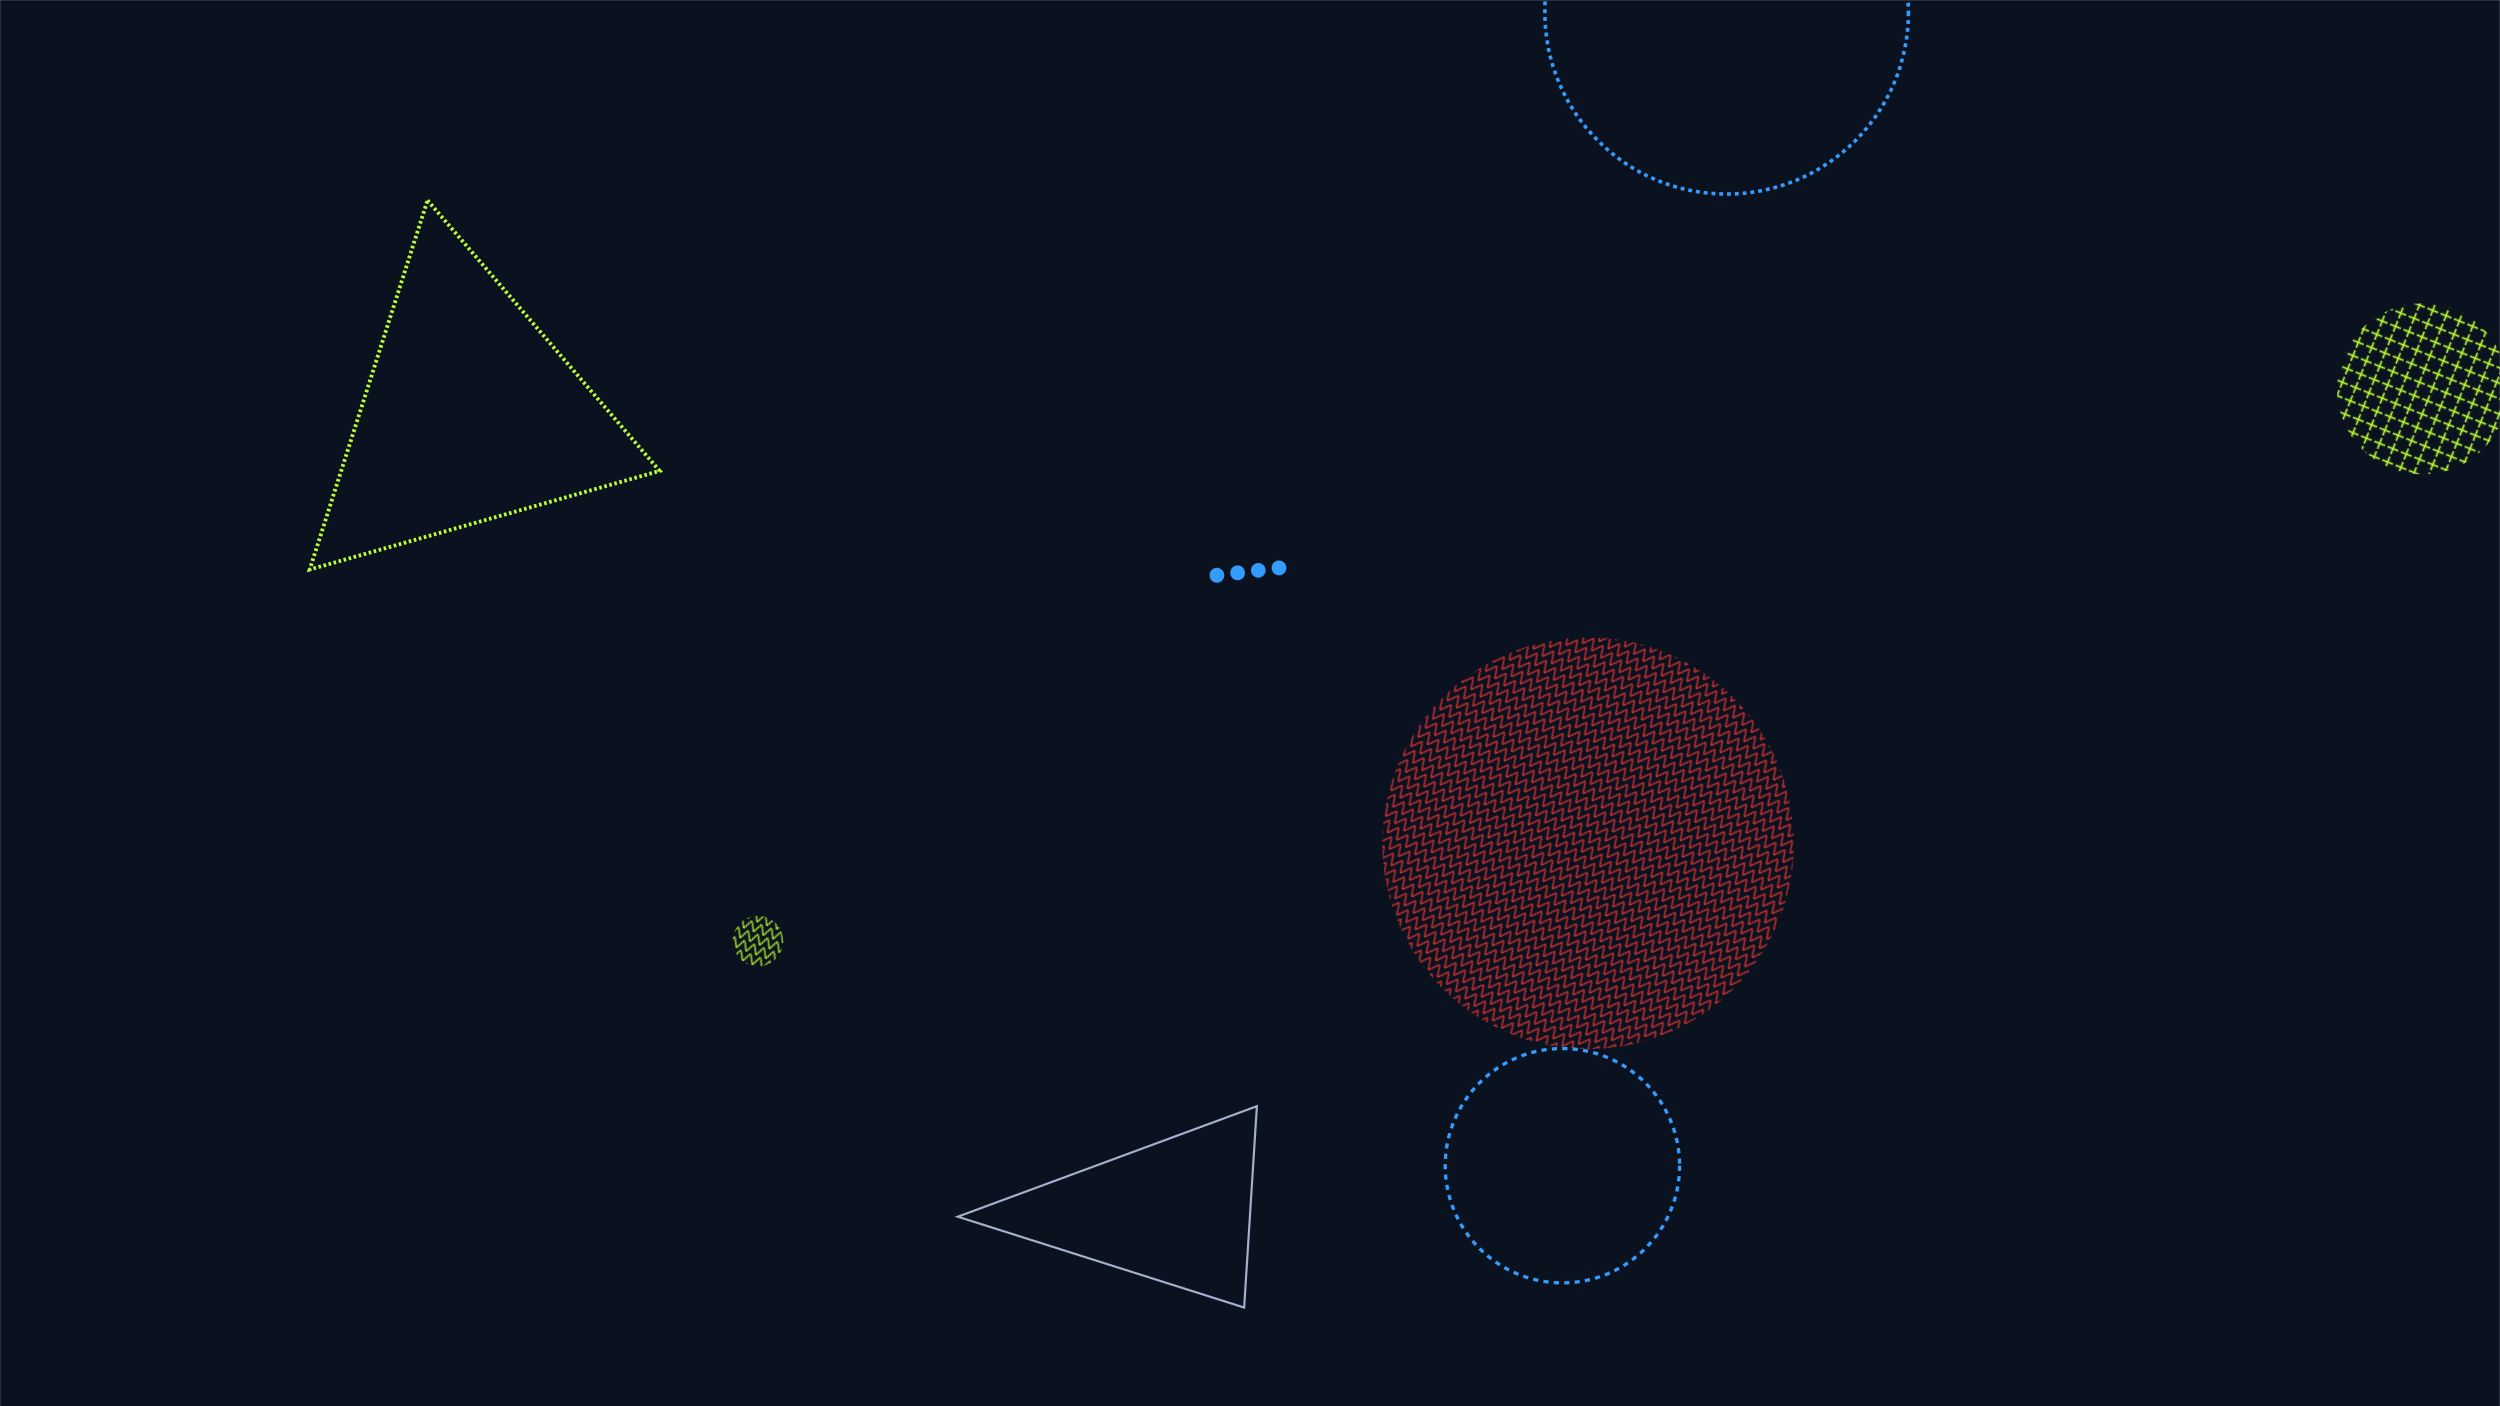 <svg xmlns="http://www.w3.org/2000/svg" version="1.1" xmlns:xlink="http://www.w3.org/1999/xlink" xmlns:svgjs="http://svgjs.dev/svgjs" width="1920" height="1080" preserveAspectRatio="none" viewBox="0 0 1920 1080"><g mask="url(&quot;#SvgjsMask11492&quot;)" fill="none"><rect width="1920" height="1080" x="0" y="0" fill="rgba(11, 18, 31, 1)"></rect><circle r="90" cx="1199.93" cy="895.25" stroke="rgba(51, 156, 255, 1)" stroke-width="2.56" stroke-dasharray="4, 4"></circle><rect width="262.56" height="262.56" clip-path="url(&quot;#SvgjsClipPath11493&quot;)" x="1729.19" y="167.34" fill="url(&quot;#SvgjsPattern11494&quot;)" transform="rotate(201.76, 1860.47, 298.62)"></rect><path d="M929.04 442.48a5.6 5.6 0 1 0 11.12-1.32 5.6 5.6 0 1 0-11.12 1.32zM944.93 440.59a5.6 5.6 0 1 0 11.12-1.32 5.6 5.6 0 1 0-11.12 1.32zM960.81 438.7a5.6 5.6 0 1 0 11.13-1.32 5.6 5.6 0 1 0-11.13 1.32zM976.7 436.81a5.6 5.6 0 1 0 11.12-1.32 5.6 5.6 0 1 0-11.12 1.32z" fill="rgba(51, 156, 255, 1)"></path><rect width="77.6" height="77.6" clip-path="url(&quot;#SvgjsClipPath11495&quot;)" x="543.33" y="683.94" fill="url(&quot;#SvgjsPattern11496&quot;)" transform="rotate(200.56, 582.13, 722.74)"></rect><path d="M328.34 153.86 L506.62 361.67L237.839 437.406z" stroke="rgba(187, 255, 52, 1)" stroke-width="2.96" stroke-dasharray="2, 2"></path><path d="M735.53 934.42 L955.5 1004.21L965.289 849.541z" stroke="rgba(164, 177, 205, 1)" stroke-width="1.66"></path><circle r="139.626" cx="1326.05" cy="9.42" stroke="rgba(51, 156, 255, 1)" stroke-width="2.75" stroke-dasharray="3, 3"></circle><rect width="632.16" height="632.16" clip-path="url(&quot;#SvgjsClipPath11497&quot;)" x="903.56" y="331.54" fill="url(&quot;#SvgjsPattern11498&quot;)" transform="rotate(218.43, 1219.64, 647.62)"></rect></g><defs><mask id="SvgjsMask11492"><rect width="1920" height="1080" fill="#ffffff"></rect></mask><pattern x="0" y="0" width="10.94" height="10.94" patternUnits="userSpaceOnUse" id="SvgjsPattern11494"><path d="M5.47 1L5.47 9.94M1 5.47L9.94 5.47" stroke="rgba(187, 255, 52, 1)" fill="none" stroke-width="1.34"></path></pattern><clipPath id="SvgjsClipPath11493"><circle r="65.64" cx="1860.47" cy="298.62"></circle></clipPath><pattern x="0" y="0" width="7.76" height="7.76" patternUnits="userSpaceOnUse" id="SvgjsPattern11496"><path d="M0 7.76L3.88 0L7.76 7.76" stroke="rgba(187, 255, 52, 1)" fill="none"></path></pattern><clipPath id="SvgjsClipPath11495"><circle r="19.4" cx="582.13" cy="722.74"></circle></clipPath><pattern x="0" y="0" width="8.78" height="8.78" patternUnits="userSpaceOnUse" id="SvgjsPattern11498"><path d="M0 8.78L4.39 0L8.78 8.78" stroke="#e73635" fill="none"></path></pattern><clipPath id="SvgjsClipPath11497"><circle r="158.04" cx="1219.64" cy="647.62"></circle></clipPath></defs></svg>